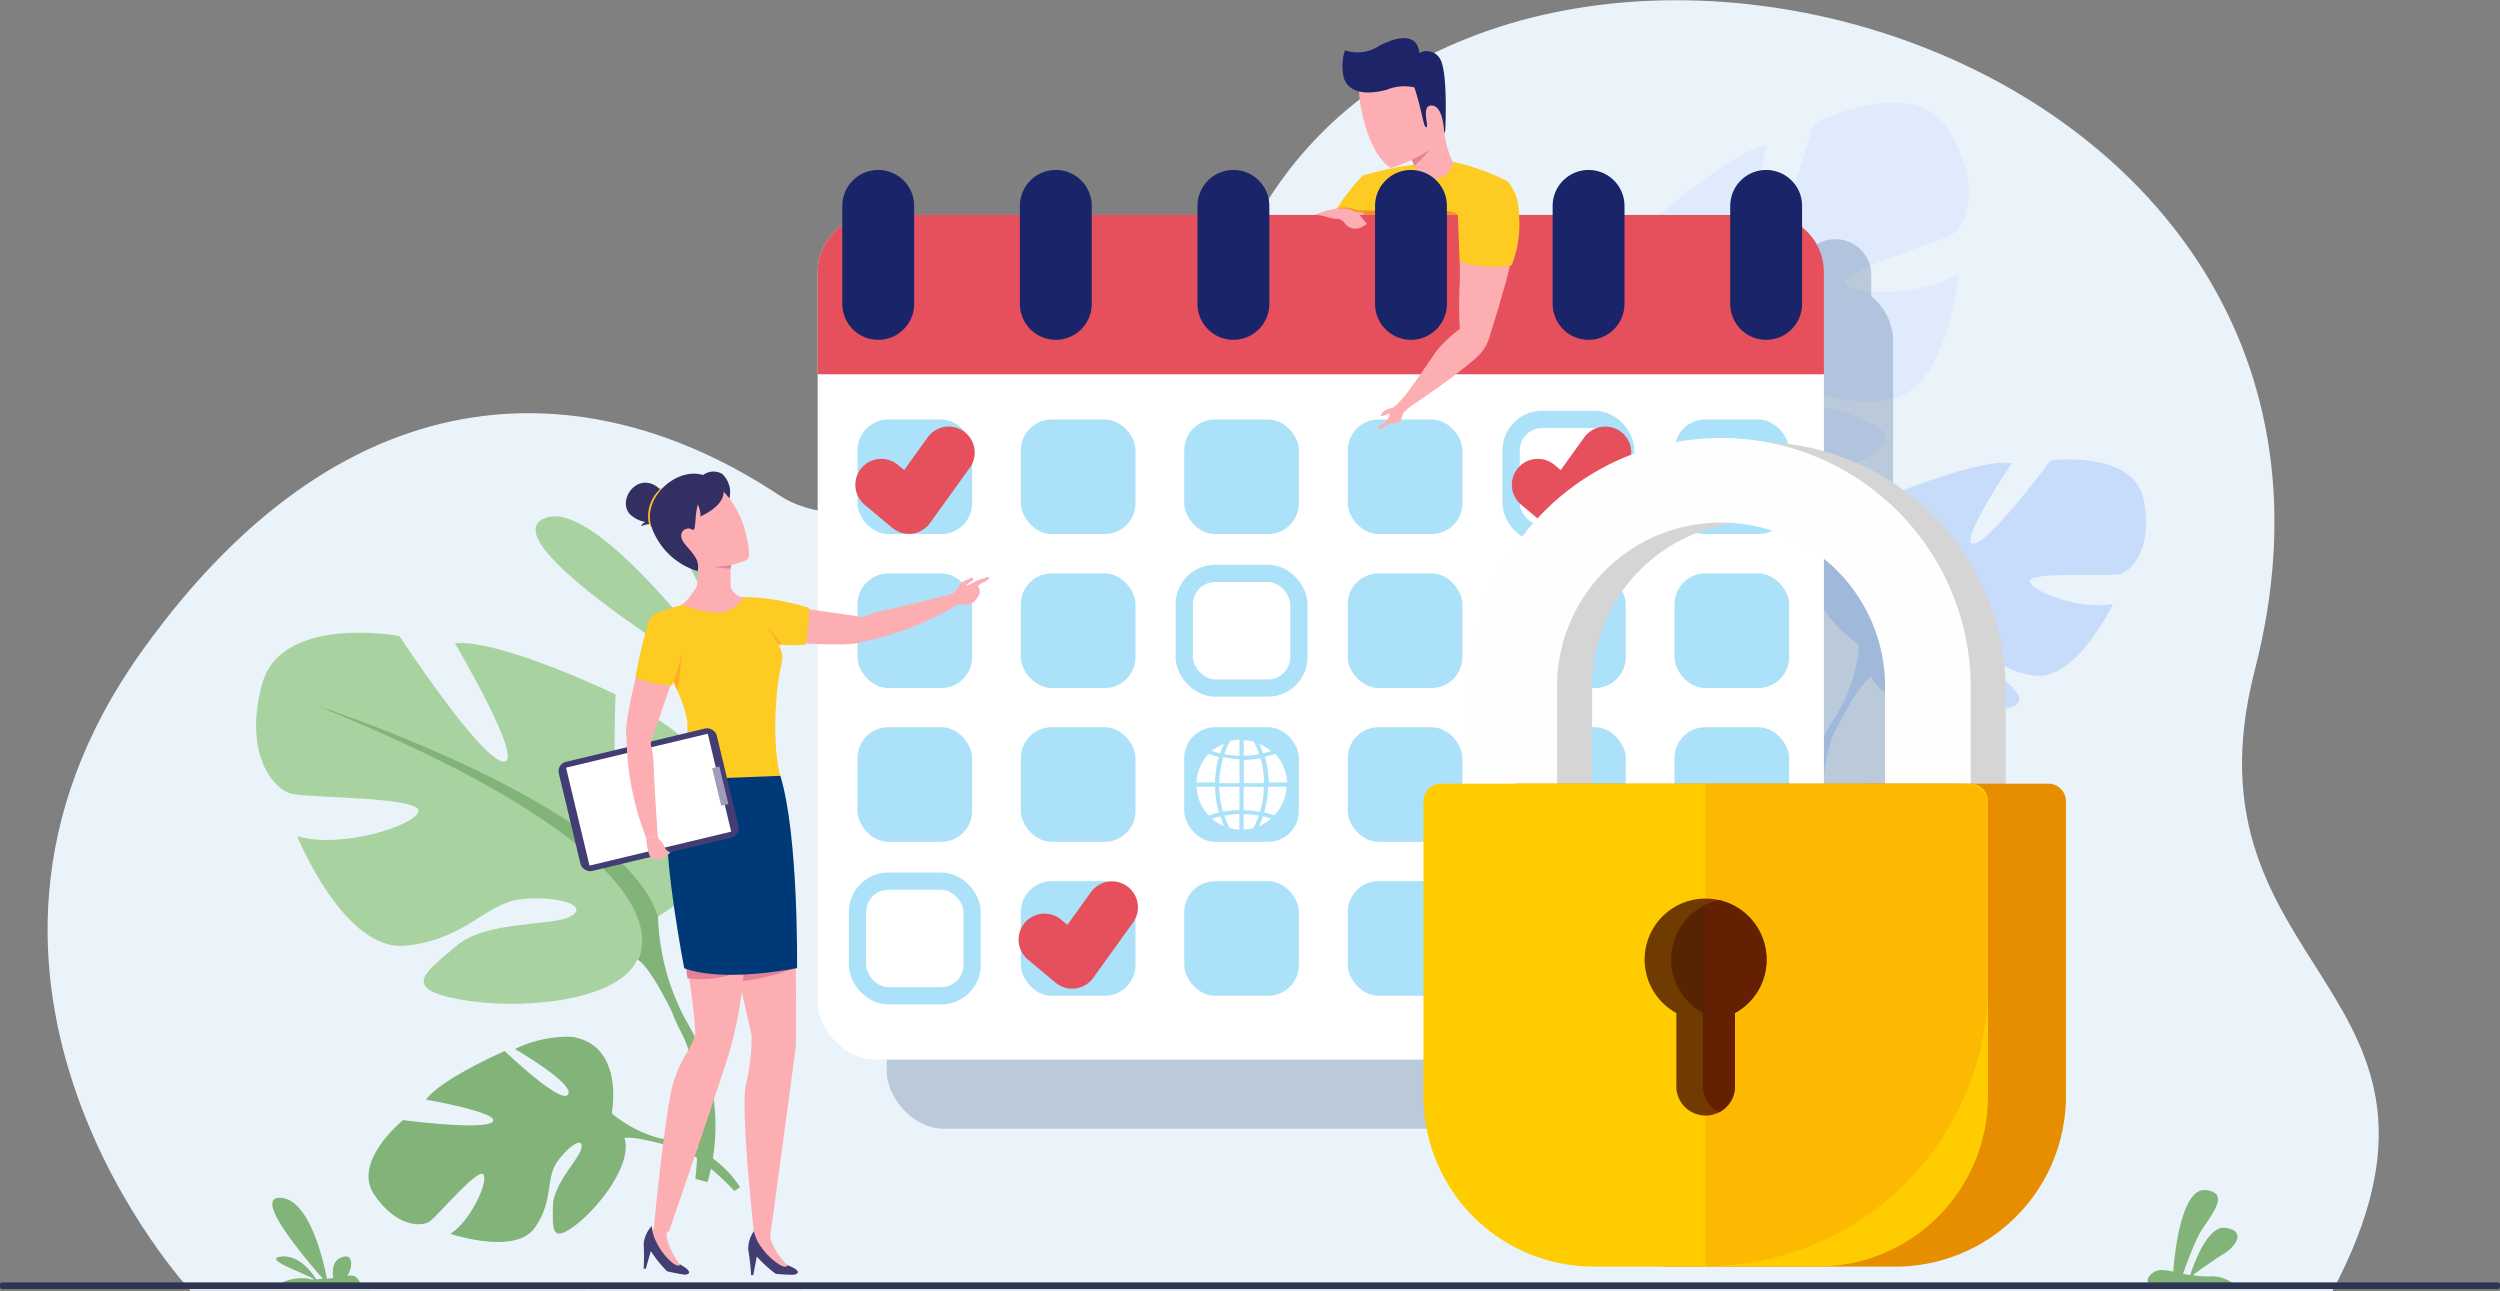 <svg xmlns="http://www.w3.org/2000/svg" xmlns:xlink="http://www.w3.org/1999/xlink" viewBox="0 0 188.22 97.23"><rect x="0" y="0" width="188.22" height="97.23" fill="#808080" stroke="none"/><defs><style>.cls-1,.cls-11,.cls-12,.cls-13,.cls-17,.cls-19,.cls-20{fill:none;}.cls-2{isolation:isolate;}.cls-3{fill:#ebf3fa;}.cls-4{fill:#a8d29f;}.cls-5{fill:#82b378;}.cls-6{fill:#c7dcfb;}.cls-7{fill:#dfebfd;}.cls-8{fill:#2e3552;}.cls-9{opacity:0.25;}.cls-26,.cls-38,.cls-39,.cls-41,.cls-9{mix-blend-mode:multiply;}.cls-10{fill:#2a507a;}.cls-11,.cls-12,.cls-13{stroke:#2a507a;}.cls-11,.cls-12,.cls-17,.cls-19{stroke-miterlimit:10;}.cls-11,.cls-17{stroke-width:1.3px;}.cls-12,.cls-13,.cls-19,.cls-20{stroke-linecap:round;}.cls-12,.cls-19{stroke-width:5.41px;}.cls-13,.cls-20{stroke-linejoin:round;stroke-width:3.91px;}.cls-14{fill:#fff;}.cls-15{fill:#e6505c;}.cls-16{fill:#ace2f9;}.cls-17{stroke:#ace2f9;}.cls-18{fill:#bde7ff;}.cls-19{stroke:#192469;}.cls-20{stroke:#e6505c;}.cls-21{fill:#fecb22;}.cls-22{fill:#f29127;}.cls-23{fill:#fdaeb3;}.cls-24{fill:#e58099;}.cls-25{fill:#1d2468;}.cls-26{opacity:0.47;fill:url(#linear-gradient);}.cls-27{fill:#423d73;}.cls-28{fill:#fcae24;}.cls-29{fill:#003977;}.cls-30{fill:#332f62;}.cls-31{fill:#fac12a;}.cls-32{fill:#9e9dba;}.cls-33{fill:#d5d5d6;}.cls-34{fill:#fefeff;}.cls-35{fill:#e68d00;}.cls-36{fill:#fc0;}.cls-37{clip-path:url(#clip-path);}.cls-38{fill:#301300;}.cls-38,.cls-39{opacity:0.85;}.cls-39{fill:#572200;}.cls-40{clip-path:url(#clip-path-2);}.cls-41{fill:#e70013;opacity:0.1;}</style><linearGradient id="linear-gradient" x1="101.96" y1="16.08" x2="102.67" y2="16.08" gradientUnits="userSpaceOnUse"><stop offset="0" stop-color="#f7941e"/><stop offset="1" stop-color="#f7941e" stop-opacity="0"/></linearGradient><clipPath id="clip-path"><path id="SVGID" class="cls-1" d="M133,72.27a4.59,4.59,0,1,0-6.79,4v5.36a2.21,2.21,0,1,0,4.41,0V76.27A4.57,4.57,0,0,0,133,72.27Z"/></clipPath><clipPath id="clip-path-2"><path id="SVGID-2" data-name="SVGID" class="cls-1" d="M147.2,59V52a18.8,18.8,0,1,0-37.59-.66V59h-.8a1.68,1.68,0,0,0-1.68,1.68V74.05A21.27,21.27,0,0,0,128.4,95.33h0a21.28,21.28,0,0,0,21.28-21.28V60.64A1.68,1.68,0,0,0,148,59Zm-31.14-7.62a12.35,12.35,0,0,1,24.69,0V59H116.06Z"/></clipPath></defs><title>Tanggal-penguncian</title><g class="cls-2"><g id="Layer_2" data-name="Layer 2"><g id="Layer_2-2" data-name="Layer 2"><path class="cls-3" d="M14.35,97.18S-7.22,74,10.7,49c15.9-22.24,34.43-20.72,48-11.69,5.79,3.84,22.49.47,36.71-22.16C114.82-15.76,182,3,169.76,50.45c-5.93,23,18,23.81,5.83,46.78Z"/><path class="cls-4" d="M55.76,52.27S45.09,37.08,40.92,39.05,55.76,52.27,55.76,52.27Z"/><path class="cls-4" d="M55.08,48.19s-1.63-11.42-4.2-11S55.08,48.19,55.08,48.19Z"/><path class="cls-5" d="M46.06,83.78s1-5.08-3-5.72a9.06,9.06,0,0,0-4.29.92s4.52,2.61,4,3.42S38,79.13,38,79.13s-4.84,2.12-5.92,3.66c0,0,5.72,1,5,1.67s-6.73-.13-6.73-.13-3.86,3.12-2.18,5.6,3.61,2.46,4.22,2,3.59-4,4-3.51-.93,3.49-2.48,4.47c0,0,4.87,1.64,6.34-.44s.79-3.7,1.72-5,2-1.87,1.8-1-2.13,2.7-2.14,4.36-.17,2.87,1.73,1.41,4.42-4.87,3.59-6.69Z"/><path class="cls-5" d="M30.28,88.83s11.36-6.94,15.78-5a9.65,9.65,0,0,0,4.13,2l.68.59s-3.19-1-4-.72C46.88,85.6,45.71,80.86,30.28,88.83Z"/><path class="cls-5" d="M50.19,85.73a8.33,8.33,0,0,1,5.53,3.65l-.43.29s-2.7-3-4.88-3.49S50.19,85.73,50.19,85.73Z"/><path class="cls-4" d="M49.54,69s8.25-4.62,4.4-10.89c0,0-3.08-3.85-6.38-4.84,0,0,1.76,9.35,0,9.57s-1.21-10.56-1.21-10.56-8.69-4.18-12.1-3.85c0,0,5.39,9.13,3.63,8.91s-7.81-9.46-7.81-9.46-8.91-1.65-10.34,3.63.88,7.92,2.2,8.25,9.79.22,9.57,1.32-5.94,2.86-9.13,1.87c0,0,3.52,8.69,8.14,8.25s6.05-3.3,8.91-3.52,4.95.55,3.52,1.32-6.27.26-8.58,2.22-4.18,3.17.11,4,12,.33,13.53-3Z"/><path class="cls-5" d="M23.8,53.11S46.9,60.59,49.54,69a17.55,17.55,0,0,0,2.2,8v1.65S49.32,73,48,72.25C48,72.25,53.17,65,23.8,53.11Z"/><path class="cls-5" d="M51.74,77a15.25,15.25,0,0,1,1.53,12l-.92-.25s.89-7.25-1-10.9S51.74,77,51.74,77Z"/><path class="cls-6" d="M140,48.57s-5.55-3.54-2.62-7.75c0,0,2.29-2.55,4.63-3.11,0,0-1.6,6.43-.38,6.65s1.26-7.29,1.26-7.29,6.21-2.56,8.57-2.2c0,0-4.12,6.14-2.88,6.06s5.81-6.27,5.81-6.27,6.26-.79,7,2.94-.93,5.47-1.86,5.64-6.82-.23-6.71.54,4,2.23,6.28,1.67c0,0-2.8,5.9-6,5.41s-4.08-2.54-6.06-2.81-3.46.19-2.5.78,4.35.43,5.88,1.88,2.78,2.38-.24,2.82-8.35-.25-9.29-2.61Z"/><path class="cls-6" d="M158.5,38.58s-16.36,4.28-18.53,10a12.17,12.17,0,0,1-1.85,5.49l-.06,1.15s1.9-3.8,2.85-4.29C140.91,50.92,137.61,45.67,158.5,38.58Z"/><path class="cls-6" d="M138.12,54.06a10.62,10.62,0,0,0-1.54,8.28l.65-.13s-.33-5.08,1.11-7.54S138.12,54.06,138.12,54.06Z"/><path class="cls-7" d="M125,33.19s-8.53-1.87-6.8-8.44c0,0,1.69-4.23,4.34-6,0,0,1,8.74,2.56,8.46s-1.76-9.66-1.76-9.66,6.57-6,9.67-6.65c0,0-2.32,9.52-.82,8.85s4.37-10.45,4.37-10.45,7.43-3.85,10.11.44S148,17,147,17.63s-8.59,2.82-8.1,3.73,6,.94,8.57-.79c0,0-.78,8.62-5,9.47s-6.24-1.3-8.82-.72-4.23,1.81-2.76,2.11,5.61-1.46,8.18-.34,4.54,1.68,1,3.61-10.51,3.5-12.76,1Z"/><path class="cls-7" d="M143.53,12.29S125.12,25.1,125,33.19a16.24,16.24,0,0,1,.21,7.69l.44,1.46s.64-5.61,1.6-6.64C127.27,35.7,120.75,30.67,143.53,12.29Z"/><path class="cls-7" d="M125.23,40.88a14.09,14.09,0,0,0,1.86,11l.75-.47s-2.73-6.17-2.06-9.89S125.23,40.88,125.23,40.88Z"/><path class="cls-5" d="M168.11,96.62h-6.32c-.34-.29.23-.94.83-1a3.75,3.75,0,0,1,1,.12c.08-1.16.58-6.35,2.45-6.14,2.11.23,0,2.28-.59,3.5a28.44,28.44,0,0,0-1.12,2.8l.53.11c.28-.86,1.32-3.74,2.64-3.57,1.55.19.92,1.35-.18,2-.8.5-1.79,1.22-2.26,1.56a6.25,6.25,0,0,0,1.23.1A2.69,2.69,0,0,1,168.11,96.62Z"/><path class="cls-5" d="M23.81,96.32c-.33-.53-1.34-1.9-2.68-1.71s1.61,1.16,2.55,1.71a1.55,1.55,0,0,1-.52-.06,3.54,3.54,0,0,0-2.05.36h6a.93.93,0,0,0-.43-.55,1.07,1.07,0,0,0-.55,0c.35-.42.6-1.76-.39-1.42-.73.25-.73,1.07-.65,1.56l-.47.07c-.3-1.52-1.36-6-3.5-6.1S23,94.76,24.3,96.27Z"/><rect class="cls-8" y="96.55" width="188.22" height="0.5" rx="0.15"/><g class="cls-9"><rect class="cls-10" x="66.76" y="21.39" width="75.76" height="63.59" rx="4.32"/><path class="cls-10" d="M142.53,25.71v7.68H66.76V25.71a4.32,4.32,0,0,1,4.32-4.32h67.13A4.31,4.31,0,0,1,142.53,25.71Z"/><rect class="cls-10" x="69.77" y="36.79" width="8.63" height="8.63" rx="2.32"/><rect class="cls-10" x="82.07" y="36.79" width="8.63" height="8.63" rx="2.32"/><rect class="cls-10" x="94.37" y="36.79" width="8.63" height="8.63" rx="2.32"/><rect class="cls-10" x="106.67" y="36.79" width="8.63" height="8.63" rx="2.32"/><rect class="cls-11" x="118.97" y="36.79" width="8.63" height="8.63" rx="2.32"/><rect class="cls-10" x="131.28" y="36.79" width="8.63" height="8.63" rx="2.32"/><rect class="cls-10" x="69.77" y="48.38" width="8.63" height="8.63" rx="2.32"/><rect class="cls-10" x="82.07" y="48.38" width="8.63" height="8.63" rx="2.32"/><rect class="cls-11" x="94.37" y="48.38" width="8.63" height="8.63" rx="2.32"/><rect class="cls-10" x="106.67" y="48.38" width="8.63" height="8.63" rx="2.32"/><rect class="cls-10" x="118.97" y="48.38" width="8.63" height="8.63" rx="2.32"/><rect class="cls-10" x="131.28" y="48.38" width="8.63" height="8.63" rx="2.32"/><rect class="cls-10" x="69.77" y="59.96" width="8.63" height="8.63" rx="2.32"/><rect class="cls-10" x="82.07" y="59.96" width="8.63" height="8.63" rx="2.32"/><rect class="cls-10" x="94.37" y="59.96" width="8.63" height="8.63" rx="2.32"/><rect class="cls-10" x="106.67" y="59.96" width="8.63" height="8.63" rx="2.32"/><rect class="cls-10" x="118.97" y="59.96" width="8.63" height="8.63" rx="2.32"/><rect class="cls-10" x="131.28" y="59.96" width="8.63" height="8.63" rx="2.32"/><rect class="cls-11" x="69.77" y="71.55" width="8.63" height="8.63" rx="2.32"/><rect class="cls-10" x="82.07" y="71.55" width="8.63" height="8.63" rx="2.32"/><rect class="cls-10" x="94.37" y="71.55" width="8.63" height="8.63" rx="2.32"/><rect class="cls-10" x="106.67" y="71.55" width="8.63" height="8.63" rx="2.32"/><rect class="cls-10" x="118.97" y="71.55" width="8.63" height="8.63" rx="2.32"/><rect class="cls-10" x="131.28" y="71.55" width="8.63" height="8.63" rx="2.32"/><path class="cls-10" d="M72.9,28.08a1.57,1.57,0,1,1-1.57-1.57A1.57,1.57,0,0,1,72.9,28.08Z"/><circle class="cls-10" cx="84.7" cy="28.08" r="1.57"/><circle class="cls-10" cx="98.07" cy="28.08" r="1.57"/><path class="cls-10" d="M113,28.08a1.57,1.57,0,1,1-1.57-1.57A1.57,1.57,0,0,1,113,28.08Z"/><path class="cls-10" d="M126.38,28.08a1.57,1.57,0,1,1-1.57-1.57A1.57,1.57,0,0,1,126.38,28.08Z"/><path class="cls-10" d="M139.75,28.08a1.57,1.57,0,1,1-1.57-1.57A1.57,1.57,0,0,1,139.75,28.08Z"/><line class="cls-12" x1="71.33" y1="28.08" x2="71.33" y2="20.71"/><line class="cls-12" x1="84.7" y1="28.08" x2="84.7" y2="20.71"/><line class="cls-12" x1="98.07" y1="28.08" x2="98.07" y2="20.71"/><line class="cls-12" x1="124.81" y1="28.08" x2="124.81" y2="20.71"/><line class="cls-12" x1="138.18" y1="28.08" x2="138.18" y2="20.71"/><path class="cls-10" d="M101.16,62a6.61,6.61,0,0,1-.76.22,7.53,7.53,0,0,1,.29,1.94h1.39A3.37,3.37,0,0,0,101.16,62Zm-1.14-.8a6.3,6.3,0,0,1,.28.72,5.25,5.25,0,0,0,.6-.17A3,3,0,0,0,100,61.16ZM99.59,61a3,3,0,0,0-.74-.12v1.17a7.35,7.35,0,0,0,1.14-.12A6.36,6.36,0,0,0,99.59,61Zm.49,1.24a6.33,6.33,0,0,1-1.23.12v1.75h1.52A6.63,6.63,0,0,0,100.08,62.25Zm-1.39-1.36h0Zm-.9.12a6.36,6.36,0,0,0-.4.93,7.23,7.23,0,0,0,1.14.12V60.89A3,3,0,0,0,97.79,61Zm-1.32.7.6.17a7.72,7.72,0,0,1,.29-.72A3.3,3.3,0,0,0,96.47,61.71Zm.82.54A6.88,6.88,0,0,0,97,64.12h1.52V62.37A7.44,7.44,0,0,1,97.29,62.25ZM96.22,62a3.4,3.4,0,0,0-.92,2.17h1.39A7.46,7.46,0,0,1,97,62.18,4.78,4.78,0,0,1,96.22,62Zm2.63,2.49v1.74a7.34,7.34,0,0,1,1.23.13,7,7,0,0,0,.29-1.87Zm1.84,0a7.45,7.45,0,0,1-.29,1.93,7.32,7.32,0,0,1,.76.23,3.37,3.37,0,0,0,.92-2.16Zm-3.61,2.24c-.2,0-.41.1-.61.17a3.48,3.48,0,0,0,.9.56A6.52,6.52,0,0,1,97.08,66.68Zm3.22,0a6.52,6.52,0,0,1-.29.73,3.08,3.08,0,0,0,.89-.57Zm-1.45-.18v1.17a3.58,3.58,0,0,0,.73-.11,7,7,0,0,0,.4-.94A7.1,7.1,0,0,0,98.85,66.5Zm-1.45.12a7,7,0,0,0,.4.94,3.47,3.47,0,0,0,.73.11V66.5A7.1,7.1,0,0,0,97.4,66.62Zm-.71-2.18H95.3a3.35,3.35,0,0,0,.92,2.16c.25-.08.5-.16.77-.22A7.19,7.19,0,0,1,96.69,64.44Zm.32,0a7,7,0,0,0,.29,1.87,7.23,7.23,0,0,1,1.23-.13V64.44Z"/><path class="cls-10" d="M98.53,67.67h.32"/><polyline class="cls-13" points="71.55 41.71 73.64 43.45 76.64 39.28"/><polyline class="cls-13" points="120.99 41.71 123.07 43.45 126.07 39.28"/><polyline class="cls-13" points="83.85 75.95 85.93 77.69 88.93 73.52"/></g><rect class="cls-14" x="61.56" y="16.18" width="75.76" height="63.59" rx="4.32"/><path class="cls-15" d="M137.32,20.5v7.68H61.56V20.5a4.31,4.31,0,0,1,4.31-4.32H133A4.31,4.31,0,0,1,137.32,20.5Z"/><rect class="cls-16" x="64.56" y="31.58" width="8.63" height="8.63" rx="2.32"/><rect class="cls-16" x="76.86" y="31.58" width="8.63" height="8.63" rx="2.32"/><rect class="cls-16" x="89.16" y="31.58" width="8.63" height="8.63" rx="2.32"/><rect class="cls-16" x="101.47" y="31.58" width="8.63" height="8.63" rx="2.32"/><rect class="cls-17" x="113.77" y="31.58" width="8.63" height="8.63" rx="2.32"/><rect class="cls-16" x="126.07" y="31.58" width="8.63" height="8.63" rx="2.32"/><rect class="cls-16" x="64.56" y="43.17" width="8.63" height="8.63" rx="2.32"/><rect class="cls-16" x="76.86" y="43.17" width="8.63" height="8.63" rx="2.32"/><rect class="cls-17" x="89.16" y="43.17" width="8.63" height="8.63" rx="2.32"/><rect class="cls-16" x="101.47" y="43.17" width="8.63" height="8.63" rx="2.32"/><rect class="cls-16" x="113.77" y="43.17" width="8.63" height="8.63" rx="2.32"/><rect class="cls-16" x="126.07" y="43.17" width="8.63" height="8.63" rx="2.32"/><rect class="cls-16" x="64.56" y="54.75" width="8.63" height="8.63" rx="2.32"/><rect class="cls-16" x="76.86" y="54.75" width="8.63" height="8.63" rx="2.32"/><rect class="cls-16" x="89.16" y="54.75" width="8.63" height="8.63" rx="2.32"/><rect class="cls-16" x="101.47" y="54.75" width="8.63" height="8.63" rx="2.32"/><rect class="cls-16" x="113.77" y="54.75" width="8.63" height="8.63" rx="2.32"/><rect class="cls-16" x="126.07" y="54.75" width="8.63" height="8.63" rx="2.32"/><rect class="cls-17" x="64.56" y="66.34" width="8.63" height="8.63" rx="2.32"/><rect class="cls-16" x="76.86" y="66.34" width="8.63" height="8.63" rx="2.32"/><rect class="cls-16" x="89.16" y="66.34" width="8.63" height="8.63" rx="2.32"/><rect class="cls-16" x="101.47" y="66.34" width="8.63" height="8.63" rx="2.32"/><rect class="cls-16" x="113.77" y="66.34" width="8.63" height="8.63" rx="2.32"/><rect class="cls-16" x="126.07" y="66.34" width="8.63" height="8.63" rx="2.32"/><path class="cls-18" d="M67.69,22.88a1.57,1.57,0,1,1-1.57-1.57A1.57,1.57,0,0,1,67.69,22.88Z"/><circle class="cls-18" cx="79.49" cy="22.88" r="1.57"/><circle class="cls-18" cx="92.86" cy="22.88" r="1.57"/><path class="cls-18" d="M107.8,22.88a1.57,1.57,0,1,1-1.57-1.57A1.57,1.57,0,0,1,107.8,22.88Z"/><path class="cls-18" d="M121.17,22.88a1.57,1.57,0,1,1-1.57-1.57A1.57,1.57,0,0,1,121.17,22.88Z"/><path class="cls-18" d="M134.54,22.88A1.57,1.57,0,1,1,133,21.31,1.57,1.57,0,0,1,134.54,22.88Z"/><line class="cls-19" x1="66.12" y1="22.88" x2="66.12" y2="15.5"/><line class="cls-19" x1="79.49" y1="22.88" x2="79.49" y2="15.5"/><line class="cls-19" x1="92.86" y1="22.88" x2="92.86" y2="15.5"/><line class="cls-19" x1="119.6" y1="22.88" x2="119.6" y2="15.5"/><line class="cls-19" x1="132.97" y1="22.88" x2="132.97" y2="15.5"/><path class="cls-14" d="M96,56.75a7.49,7.49,0,0,1-.77.23,7.45,7.45,0,0,1,.29,1.93h1.39A3.42,3.42,0,0,0,96,56.75ZM94.81,56c.11.23.2.48.29.72l.6-.16A3.43,3.43,0,0,0,94.81,56Zm-.43-.15a2.94,2.94,0,0,0-.74-.12v1.17a8.79,8.79,0,0,0,1.14-.11A6,6,0,0,0,94.38,55.8Zm.5,1.24a7.46,7.46,0,0,1-1.24.13v1.74h1.52A7,7,0,0,0,94.88,57Zm-1.4-1.36h0Zm-.9.12a6.36,6.36,0,0,0-.4.93,7.35,7.35,0,0,0,1.14.12V55.68A3,3,0,0,0,92.58,55.8Zm-1.31.7a5.25,5.25,0,0,0,.6.17,7.69,7.69,0,0,1,.28-.72A3.34,3.34,0,0,0,91.27,56.5Zm.82.54a7,7,0,0,0-.29,1.87h1.52V57.17A7.23,7.23,0,0,1,92.09,57ZM91,56.75a3.37,3.37,0,0,0-.92,2.16h1.39A7.53,7.53,0,0,1,91.77,57,6.61,6.61,0,0,1,91,56.75Zm2.63,2.48V61a6.33,6.33,0,0,1,1.23.12,6.63,6.63,0,0,0,.29-1.87Zm1.84,0a7.46,7.46,0,0,1-.29,1.94,6.61,6.61,0,0,1,.76.22,3.37,3.37,0,0,0,.92-2.16Zm-3.61,2.24-.6.17a3.27,3.27,0,0,0,.89.56C92.06,62,92,61.72,91.87,61.47Zm3.22,0a6.52,6.52,0,0,1-.29.73,3.48,3.48,0,0,0,.9-.56C95.5,61.57,95.29,61.52,95.09,61.47Zm-1.45-.18v1.17a3.47,3.47,0,0,0,.73-.11,7,7,0,0,0,.41-.94A7.35,7.35,0,0,0,93.64,61.29Zm-1.45.12a7,7,0,0,0,.4.94,3.47,3.47,0,0,0,.73.11V61.29A7.1,7.1,0,0,0,92.19,61.41Zm-.71-2.18H90.09A3.38,3.38,0,0,0,91,61.4a6.82,6.82,0,0,1,.77-.23A7.07,7.07,0,0,1,91.48,59.23Zm.32,0a7,7,0,0,0,.29,1.87A7.32,7.32,0,0,1,93.32,61V59.23Z"/><path class="cls-14" d="M93.32,62.46h.32"/><polyline class="cls-20" points="66.35 36.5 68.43 38.24 71.43 34.07"/><polyline class="cls-20" points="115.78 36.5 117.86 38.24 120.86 34.07"/><polyline class="cls-20" points="78.64 70.74 80.72 72.48 83.72 68.31"/><path class="cls-21" d="M114.34,16.18H100.52a1.3,1.3,0,0,1,.13-.48,15.43,15.43,0,0,1,1.95-2.48,27.61,27.61,0,0,1,4.33-.89l2.43-.15a17,17,0,0,1,4.13,1.46A3.54,3.54,0,0,1,114.34,16.18Z"/><path class="cls-22" d="M109.76,16.18h-9.24a1.62,1.62,0,0,1,.13-.48,2.06,2.06,0,0,1,1.1,0l.56.15h6C109.5,15.84,109.76,16.18,109.76,16.18Z"/><path class="cls-23" d="M108.73,9.92a3.74,3.74,0,0,0,0-1.07,2.26,2.26,0,0,0-.48-.94,2.23,2.23,0,0,0-.51.13v.72s.17,1,.22,1.1a3.73,3.73,0,0,0,.29.52,1.23,1.23,0,0,0,.23-.08Z"/><path class="cls-23" d="M107.48,13.55a.79.79,0,0,1-.8-.59,2.27,2.27,0,0,0-.19-.49c-.1-.23-.22-.48-.3-.69l.81-.59,1.73-1.27a7.83,7.83,0,0,0,.63,2.26S109.5,13.44,107.48,13.55Z"/><path class="cls-24" d="M107.87,10.89a6.57,6.57,0,0,1-1.38,1.58c-.1-.23-.22-.48-.3-.69l.81-.59Z"/><path class="cls-23" d="M108.42,9.17a5.31,5.31,0,0,1,0,1s0,.06,0,.1,0,.07,0,.1c-.28,1.09-3.63,2.33-3.73,2.27-1.88-1.21-2.53-5.67-2.33-6S105.21,6,105.27,6s2.6.18,2.6.18A26.76,26.76,0,0,1,108.42,9.17Z"/><path class="cls-25" d="M101.12,5.59s.08,2,3.28,1.17a3.47,3.47,0,0,1,2.09-.18c.65,2.06.67,3,.9,3s-.49-1.81.51-1.62c.77.14.83,2,.83,2s.07.15.09-.29c0-.25.2-4.43-.44-5.3A1.15,1.15,0,0,0,106.85,4s.05-2.11-3-.56a2.93,2.93,0,0,1-2.59.35A3.79,3.79,0,0,0,101.12,5.59Z"/><path class="cls-23" d="M105.44,30.18a3.53,3.53,0,0,1-.39.38.94.94,0,0,1-.52.21,1.22,1.22,0,0,0-.55.43c-.08.09,0,.13.16.1s.36-.16.43-.16.06.08,0,.23a1.72,1.72,0,0,1-.36.47c-.11.08-.41.25-.44.35s0,.15.15.1a4.67,4.67,0,0,0,.53-.28,1.37,1.37,0,0,0,.2-.16,1.34,1.34,0,0,0,.44,0,.5.5,0,0,0,.21-.09h.07c.14-.06.21-.55.29-.68a4.94,4.94,0,0,1,.7-.62Z"/><path class="cls-23" d="M101.66,17.13a.7.7,0,0,1-.34-.24l-.17-.2-.17-.12a.46.46,0,0,0-.26-.09h0c-.65,0-1-.3-1.75-.3,0,0,1.88-.9,3-.26a3.54,3.54,0,0,0,.48.05c.33,0,.23.17.13.22a1.49,1.49,0,0,1-.22,0h0l.13.16c.15.18.34.41.38.44s0,.1,0,.1S102.24,17.42,101.66,17.13Z"/><path class="cls-26" d="M102.57,16.19a1.49,1.49,0,0,1-.22,0,3.51,3.51,0,0,0-.39-.32,3.54,3.54,0,0,0,.48.05C102.77,16,102.67,16.14,102.57,16.19Z"/><path class="cls-23" d="M112.11,25.46s-2-.31-2.2-.7a30.53,30.53,0,0,1,0-3.58c0-.31,0-.61,0-.87,0-.57,0-.95,0-.95l3.83.36C113.41,21.37,112.11,25.46,112.11,25.46Z"/><path class="cls-23" d="M109.91,24.76a11.56,11.56,0,0,0-1.56,1.42c-.34.41-1.39,2-2.2,3.12a10.41,10.41,0,0,1-.94,1.12l.51.5s2.1-1.38,3.82-2.69,2.26-1.78,2.57-2.77S110.52,24.26,109.91,24.76Z"/><path class="cls-21" d="M109.76,16.18l.13,3.51a8.05,8.05,0,0,0,3.92.28,8.42,8.42,0,0,0,.25-5.43"/><line class="cls-19" x1="106.23" y1="22.88" x2="106.23" y2="15.5"/><path class="cls-23" d="M59.88,79.08C59.5,81.94,58,93,58,93H56.78s-1-9.06-.65-11.21a16.37,16.37,0,0,0,.46-3.8c0-.1-.51-2.29-.92-4.09-.06-.25-.12-.5-.17-.73-.21-.93-.37-1.62-.37-1.62h4.76S60,78.33,59.88,79.08Z"/><path class="cls-24" d="M59.54,73a18,18,0,0,1-3.87.9c-.06-.25-.12-.5-.17-.73v-.05l1.15-.48S60.92,72.36,59.54,73Z"/><path class="cls-23" d="M58,93a1,1,0,0,0,.09.5,5.21,5.21,0,0,0,1.24,1.8l.1.25-.68.06a9.09,9.09,0,0,1-1.05-.7c-.07-.12-.32-.61-.4-.76s-.39-.43-.39-.56a3.93,3.93,0,0,0-.13-.59,4.24,4.24,0,0,1,.46-.34c.06,0,.35,0,.35,0Z"/><path class="cls-27" d="M56.76,92.69a2.35,2.35,0,0,0-.43,1.39A16.77,16.77,0,0,1,56.55,96h.16l.27-1.4A8.91,8.91,0,0,0,58.4,95.9a10.46,10.46,0,0,0,1.37.07c.06,0,.88-.19-.49-.72,0,0,0,.27-.53,0a4.55,4.55,0,0,1-1.39-1.3A3.1,3.1,0,0,1,56.76,92.69Z"/><path class="cls-23" d="M56,71.13s0,.47,0,1.24c0,.22,0,.46,0,.72a30.24,30.24,0,0,1-1.1,6.17c-.84,2.75-4.54,13.47-4.54,13.47l-1.15-.16s.85-8.9,1.47-11,1.63-2.91,1.66-3.86c0-.55-.22-2.49-.44-4-.07-.53-.14-1-.19-1.39s-.11-.77-.11-.77Z"/><path class="cls-23" d="M50.22,92.73a1,1,0,0,0,0,.51,5.24,5.24,0,0,0,1,2l.06.26-.68,0a9.4,9.4,0,0,1-.94-.84c0-.12-.24-.64-.29-.8s-.33-.48-.31-.61a3.84,3.84,0,0,0-.05-.6,4.37,4.37,0,0,1,.5-.27c.07,0,.36,0,.36,0Z"/><path class="cls-27" d="M49.07,92.3a2.34,2.34,0,0,0-.61,1.32,18.06,18.06,0,0,1,0,1.9l.16,0L49,94.19a9.09,9.09,0,0,0,1.22,1.52,12.41,12.41,0,0,0,1.36.26s.89-.07-.39-.78c0,0,0,.27-.52-.08a4.65,4.65,0,0,1-1.2-1.49A3.25,3.25,0,0,1,49.07,92.3Z"/><path class="cls-24" d="M56.14,72.9a1.73,1.73,0,0,1-.28.19,8.16,8.16,0,0,1-4.1.57c-.07-.53-.14-1-.19-1.39a20.08,20.08,0,0,1,4.34.1C56.31,72.48,56.46,72.64,56.14,72.9Z"/><path class="cls-23" d="M65.26,46.5s0,1.46-.43,1.81-3.45.17-4.9.11l-.75,0L59.35,47l.16-1.33Z"/><path class="cls-23" d="M64.61,46.66a7.87,7.87,0,0,1,2-.73c1-.16,5.15-1.24,5.15-1.24l.33.83a21.63,21.63,0,0,1-7.71,2.89Z"/><path class="cls-23" d="M71.76,44.69a1.49,1.49,0,0,0,.33-.39,1.07,1.07,0,0,1,.56-.59c.28-.1.51-.25.58-.22s.06.22-.1.29-.4.25-.38.31.68-.32.75-.35a8,8,0,0,1,.94-.31c.1,0,0,.25-.36.4s-.46.26-.44.34a.59.59,0,0,1,0,.73,1.09,1.09,0,0,1-.82.63,7.53,7.53,0,0,0-.89,0"/><path class="cls-21" d="M60.91,45.76a13.45,13.45,0,0,1-.26,2.78,12.38,12.38,0,0,1-1.77,0c-.36,0-.76-.07-1.18-.14l-.55-.1V45A19.26,19.26,0,0,1,60.91,45.76Z"/><path class="cls-28" d="M58.88,48.52c-.36,0-.76-.07-1.18-.14l-.09-.14.23-1S58.39,47.93,58.88,48.52Z"/><path class="cls-21" d="M58.9,59s-2.58,1.7-7.71.14a14.94,14.94,0,0,0,.55-4.87A10.41,10.41,0,0,0,51,52c-.24-.55-.5-1.13-.78-1.7-.47-1-1-1.93-1.31-2.61a1.1,1.1,0,0,1,.57-1.54A17.69,17.69,0,0,1,57.15,45c.22.51.62,2.22.84,2.55,1.1,1.61,1,1.78.73,3C58.39,52.25,58.06,56.39,58.9,59Z"/><path class="cls-28" d="M51.36,49.18S51.22,50.79,51,52c-.24-.55-.5-1.13-.78-1.7Z"/><path class="cls-29" d="M51.51,58.69s-.91.77-1.23,3.41,1.23,10.79,1.23,10.79,2.35,1.13,8.5,0c0,0,.12-10-1.26-14.48Z"/><path class="cls-23" d="M52.28,44.41s-.57,1-1,1.11a8.45,8.45,0,0,0,2.94.61A2.38,2.38,0,0,0,56,45a1.27,1.27,0,0,1-1.07-1.17"/><path class="cls-23" d="M55.06,42.28s0,.26-.05.52,0,.44,0,.48c0,.54,0,1-.11,1.7l-2.58-.57s.46-.49.15-3l2.58.82Z"/><path class="cls-24" d="M55.06,42.28s0,.26-.05.52a7,7,0,0,1-1.2-.11l1.2-.42Z"/><path class="cls-30" d="M52.94,35.76a1.29,1.29,0,0,1,1.43-.08,1.9,1.9,0,0,1,.41,2.22c-.31.7-1.93-1.45-1.93-1.45"/><path class="cls-23" d="M56.4,41.73a.49.49,0,0,1-.32.49,7,7,0,0,1-3.28.42c-1.7-.25-3.35-4.92.08-6.5C53.55,35.83,56.17,37.91,56.4,41.73Z"/><path class="cls-30" d="M49,39.13s-.6.14-.75.49c0,0,.72-.32,1-.06"/><path class="cls-30" d="M49.49,39.27a2.24,2.24,0,0,1-2.07-.56c-1.09-1.22,1-3.76,2.68-1.4"/><path class="cls-31" d="M49.13,39.7a.51.51,0,0,1-.29-.34,2.78,2.78,0,0,1,.85-2.53s.27-.23.45-.09"/><path class="cls-30" d="M52.52,43A5.31,5.31,0,0,1,49,39.51c-.67-2.71,3.42-5.38,5.14-2.8a2.31,2.31,0,0,0-1.56,1.16c-.33.91-.12,2.22-.47,2a.54.54,0,0,0-.81.58c.06.43.71.93,1.05,1.5A1.36,1.36,0,0,1,52.52,43Z"/><path class="cls-30" d="M54.17,36.23s1.32,1.34-1.45,2.67c.14-.53-.61-1.81-.61-1.81"/><rect class="cls-27" x="42.73" y="55.98" width="12.23" height="8.45" rx="0.72" transform="translate(110.36 107.38) rotate(166.53)"/><rect class="cls-14" x="43.36" y="56.42" width="10.97" height="7.58" transform="translate(110.36 107.38) rotate(166.53)"/><rect class="cls-32" x="53.95" y="57.73" width="0.56" height="2.91" transform="translate(-12.39 14.4) rotate(-13.59)"/><path class="cls-23" d="M48.9,56.2s-1.45-.23-1.71-.75.44-3.42.76-4.84c.1-.44.17-.73.17-.73l1.38.42,1.28.4Z"/><path class="cls-23" d="M48.85,55.53a7.78,7.78,0,0,1,.37,2.1c0,1,.3,5.29.3,5.29l-.87.17A21.63,21.63,0,0,1,47.17,55Z"/><path class="cls-23" d="M48.65,63.09a5.44,5.44,0,0,0,.23,1.26c.39.85,1.48,0,1.6-.19,0,0-.32,0-.54-.58a1.34,1.34,0,0,0-.34-.4.73.73,0,0,1-.08-.26"/><path class="cls-21" d="M48.84,46.76a37.29,37.29,0,0,0-1,4.25,7.88,7.88,0,0,0,2.75.59,16.11,16.11,0,0,0,.82-2.79"/><path class="cls-33" d="M151,59.36h-6.45V51.63a12.34,12.34,0,0,0-24.68,0v7.73h-6.46V51.63a18.8,18.8,0,0,1,37.59,0Z"/><path class="cls-34" d="M148.37,59.06h-6.45V51.34a12.35,12.35,0,0,0-24.69,0v7.72h-6.45V51.34a18.8,18.8,0,0,1,37.59,0Z"/><path class="cls-35" d="M114.33,59h39.88a1.33,1.33,0,0,1,1.33,1.33v22.2a12.83,12.83,0,0,1-12.83,12.83H125.83A12.83,12.83,0,0,1,113,82.49V60.29A1.33,1.33,0,0,1,114.33,59Z"/><path class="cls-36" d="M108.46,59h39.88a1.33,1.33,0,0,1,1.33,1.33v22.2a12.83,12.83,0,0,1-12.83,12.83H120a12.83,12.83,0,0,1-12.83-12.83V60.29A1.33,1.33,0,0,1,108.46,59Z"/><g class="cls-37"><path class="cls-38" d="M135,72.27a4.59,4.59,0,1,0-6.79,4v5.36a2.21,2.21,0,1,0,4.41,0V76.27A4.55,4.55,0,0,0,135,72.27Z"/></g><path class="cls-39" d="M133,72.27a4.59,4.59,0,1,0-6.79,4v5.36a2.21,2.21,0,1,0,4.41,0V76.27A4.57,4.57,0,0,0,133,72.27Z"/><g class="cls-40"><rect class="cls-41" x="128.4" y="58.96" width="21.27" height="36.36"/></g></g></g></g></svg>